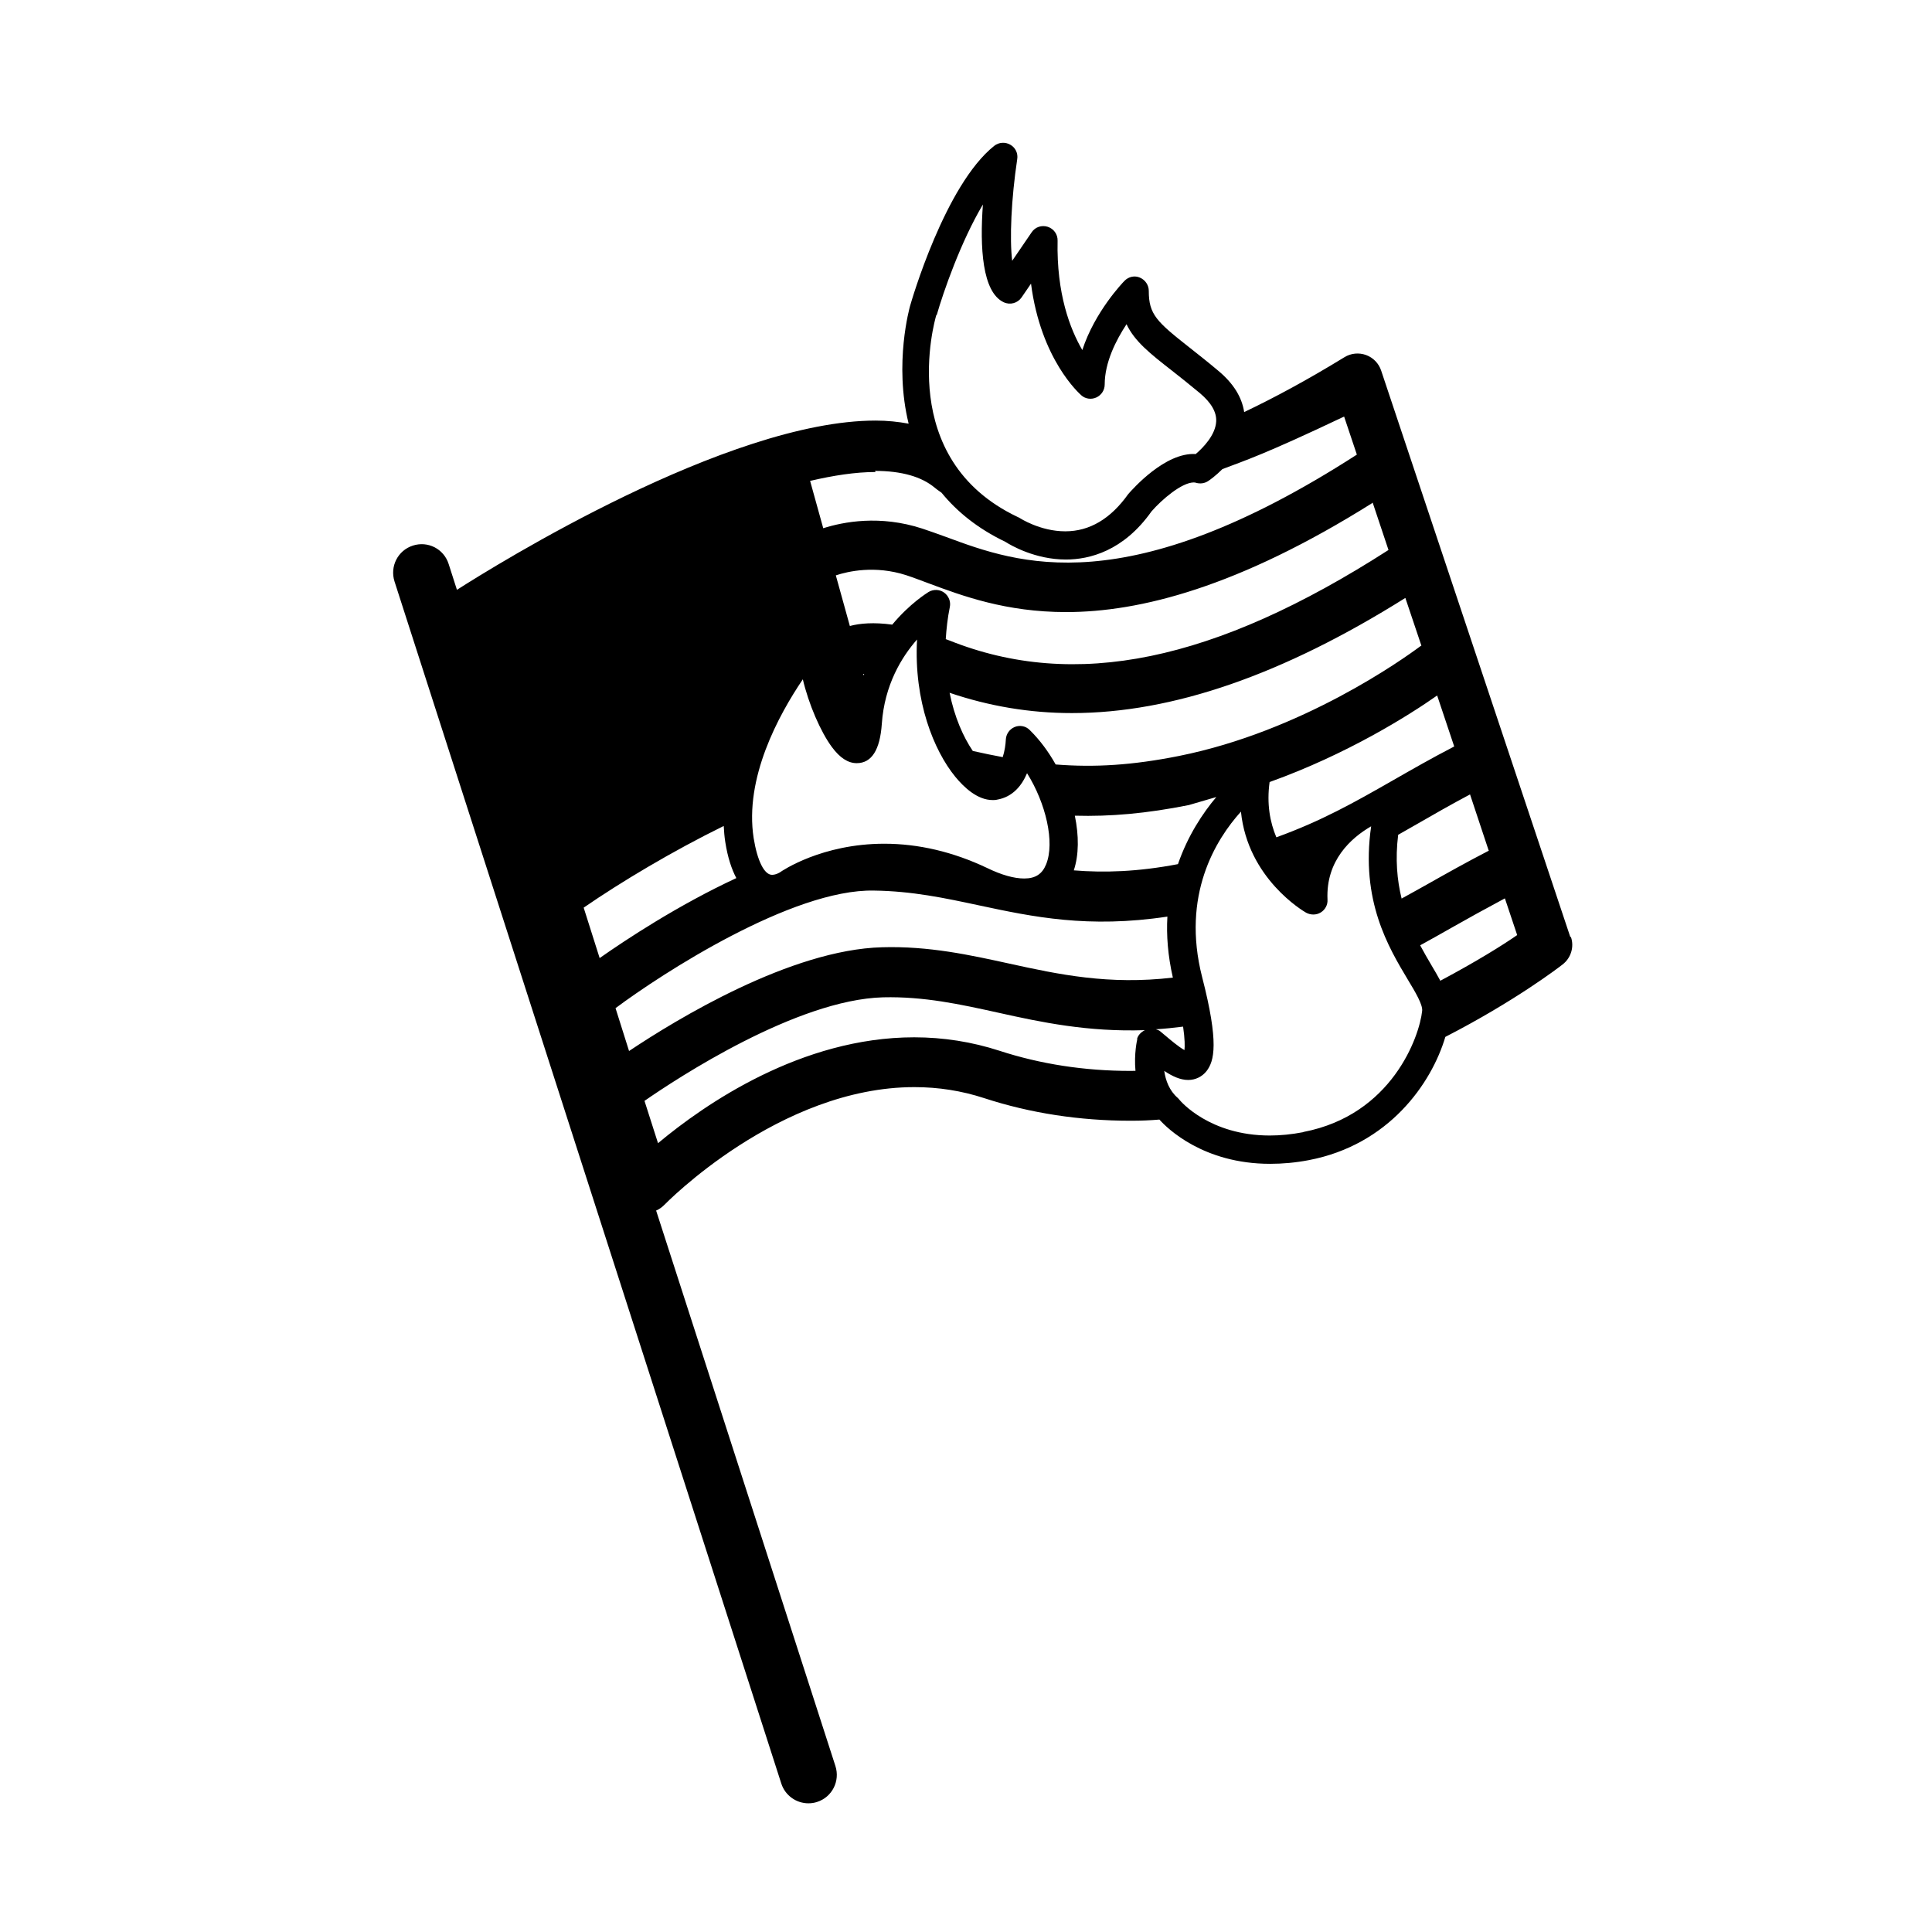 <svg xmlns="http://www.w3.org/2000/svg" viewBox="0 0 100 100">
    <path d="M81.278 48.496l-9.79-29.316c-.124-.374-.413-.67-.783-.805-.373-.134-.782-.093-1.117.114-1.893 1.16-3.614 2.09-5.19 2.84-.117-.77-.552-1.48-1.33-2.13-.556-.47-1.045-.85-1.473-1.19-1.727-1.36-2.134-1.73-2.134-2.95 0-.3-.18-.57-.46-.69-.27-.12-.59-.05-.8.17-.08.08-1.54 1.6-2.18 3.58-.63-1.08-1.34-2.91-1.28-5.66.01-.33-.2-.62-.51-.72-.31-.1-.65.01-.83.28l-1.01 1.48c-.14-1.13-.05-3.2.26-5.26.05-.3-.09-.6-.36-.75-.26-.15-.59-.13-.83.06-2.55 2.03-4.29 8.05-4.36 8.3-.01.05-.84 2.95-.07 6.08-.54-.1-1.1-.16-1.71-.16-7.66 0-19.68 7.49-21.67 8.76l-.43-1.34c-.25-.78-1.07-1.2-1.85-.95s-1.2 1.08-.95 1.86l20.02 62.22c.2.62.78 1.02 1.4 1.02.15 0 .3-.02.45-.07.78-.25 1.2-1.08.95-1.86l-9.28-28.75c.16-.07.3-.17.42-.29.06-.06 5.94-6.1 12.95-6.1 1.24 0 2.45.19 3.61.57 2.39.78 4.94 1.17 7.58 1.17.57 0 .99-.02 1.49-.06.4.45 2.27 2.29 5.73 2.29.65 0 1.32-.06 2-.19 4.14-.79 6.35-3.96 7.07-6.38 3.58-1.84 5.87-3.59 6.07-3.75.43-.33.61-.91.43-1.42zm-4.214-4.467c-1.18.61-2.228 1.2-3.237 1.77-.433.24-.856.48-1.28.71-.232-.95-.335-2.03-.178-3.3l1-.57c.85-.49 1.74-1 2.72-1.52l.96 2.89zm-1.797-5.39c-1.178.61-2.205 1.2-3.183 1.76-1.96 1.12-3.67 2.09-6.02 2.94-.33-.78-.505-1.73-.35-2.86 4.037-1.45 7.204-3.45 8.673-4.48l.88 2.63zm-1.736-5.2c-.9.67-6.12 4.41-12.51 5.69-2.41.48-4.36.6-6.38.44-.37-.66-.82-1.27-1.34-1.78-.2-.21-.52-.27-.78-.16-.27.11-.45.37-.46.66-.01.24-.06.59-.16.9-.5-.09-1.01-.2-1.55-.32-.5-.74-.95-1.76-1.2-3.01 2.04.69 4.14 1.05 6.33 1.05 5.22 0 10.93-1.99 17.26-5.96l.83 2.47zM55.58 45.05c.266-.803.268-1.795.053-2.83 1.835.05 3.697-.11 5.9-.55l1.424-.416c-.705.834-1.476 2-1.986 3.473-2.09.4-3.82.45-5.39.323zm5.13 5.55c-3.32.392-5.925-.166-8.45-.72-2.052-.45-4.18-.92-6.6-.85-4.73.122-10.64 3.727-13.1 5.37l-.7-2.218c2.4-1.792 9.15-6.17 13.37-6.086 1.986.026 3.668.386 5.45.767 2.778.594 5.65 1.198 9.744.58-.056.966.024 2.02.283 3.157zM71.044 26l.824 2.467c-9.01 5.792-16.24 7.28-22.738 4.68-.06-.024-.12-.044-.178-.066.034-.53.092-1.08.21-1.66.06-.28-.058-.58-.296-.75-.237-.17-.553-.18-.804-.03-.073.05-.966.59-1.88 1.69-.95-.13-1.672-.07-2.194.07l-.726-2.62c.633-.21 2.025-.53 3.64-.01.368.12.752.27 1.16.42 1.743.65 4.004 1.49 7.118 1.49 3.806 0 8.9-1.28 15.86-5.65zM44.73 34.88c-.01.025-.018.053-.028.08l-.02-.074.048-.007zm3.76-18.592c.33-1.15 1.234-3.77 2.385-5.703-.162 2.21-.04 4.54 1.082 5.062.328.152.716.045.92-.253l.488-.713c.507 3.93 2.505 5.69 2.604 5.78.21.19.52.23.78.11.26-.12.43-.38.43-.67 0-1.15.59-2.3 1.13-3.12.42.89 1.22 1.52 2.36 2.41.42.33.9.71 1.44 1.16.58.49.87.98.84 1.47-.04.69-.66 1.34-1.06 1.68-1.58-.1-3.26 1.81-3.49 2.07-.91 1.28-2 1.93-3.26 1.93-1.31 0-2.36-.69-2.36-.69-.04-.02-.07-.04-.1-.05-6.34-3-4.31-10.13-4.22-10.44zm-3.204 8.085c1.374 0 2.425.3 3.108.88.038.034.166.13.34.25.79.966 1.853 1.846 3.297 2.538.28.18 1.54.92 3.14.92 1.22 0 2.98-.44 4.43-2.49.54-.62 1.57-1.5 2.19-1.5.05 0 .09.01.12.02.21.06.44.03.62-.09.08-.05.39-.27.74-.62 1.18-.45 2.13-.74 6.3-2.72l.66 1.97c-11.95 7.7-17.54 5.64-21.24 4.27-.44-.16-.86-.31-1.25-.44-2.2-.72-4.09-.35-5.13-.02l-.68-2.45c1.2-.28 2.35-.46 3.39-.46zm-3.743 10.74c.308 1.338.94 2.776 1.513 3.55.416.564.838.838 1.287.838.77 0 1.207-.68 1.3-2.04.14-2.01 1.022-3.45 1.823-4.36-.172 3.2.875 5.75 1.976 7.1.45.55 1.15 1.21 1.936 1.21.08 0 .155 0 .228-.02.82-.14 1.288-.74 1.554-1.37.973 1.55 1.45 3.58.986 4.72-.203.5-.553.73-1.135.73-.52 0-1.17-.18-1.93-.55-1.75-.83-3.54-1.25-5.31-1.25-3.23 0-5.29 1.4-5.4 1.48 0 0-.2.13-.41.13-.4 0-.76-.72-.95-1.89-.49-3.12 1.29-6.38 2.55-8.24zm-4.083 7.64c.016.275.035.55.08.827.127.817.332 1.412.572 1.87-3.017 1.4-5.74 3.203-7.074 4.14l-.827-2.61c1.95-1.344 4.61-2.932 7.25-4.228zM58.87 53.77c-.015.057-.18.773-.098 1.656-.088 0-.175.004-.263.004-2.37 0-4.65-.35-6.78-1.044-1.42-.46-2.9-.695-4.41-.695-5.85 0-10.84 3.46-13.26 5.48l-.7-2.19c1.67-1.16 7.87-5.24 12.35-5.36 2.12-.05 3.99.36 5.98.8 2.2.49 4.62 1 7.57.9-.2.1-.36.26-.41.47zm1.17-.4c-.064-.05-.14-.07-.215-.095.457-.028.928-.075 1.412-.137.094.65.092 1.022.07 1.215-.3-.165-.754-.552-.95-.718-.12-.104-.23-.195-.318-.265zm7.396 5.234c-.587.113-1.163.17-1.715.17-3.11 0-4.61-1.773-4.67-1.845-.03-.04-.06-.07-.09-.1-.44-.38-.63-.91-.7-1.4.42.28.83.47 1.24.47.38 0 .72-.17.95-.46.4-.52.65-1.46-.23-4.87-1.08-4.23.7-7.11 2.01-8.56.35 3.46 3.23 5.15 3.37 5.23.24.13.53.13.76-.01.23-.14.37-.4.35-.67-.09-2.02 1.22-3.19 2.26-3.79-.56 3.84.9 6.27 1.9 7.94.4.66.77 1.29.74 1.61-.14 1.34-1.57 5.39-6.14 6.27zm7.127-7.82c-.14-.26-.293-.526-.466-.815-.19-.32-.392-.67-.59-1.04.526-.29 1.05-.58 1.59-.89.88-.5 1.804-1.01 2.796-1.54l.636 1.9c-.81.56-2.1 1.36-3.97 2.36z"/>
</svg>
